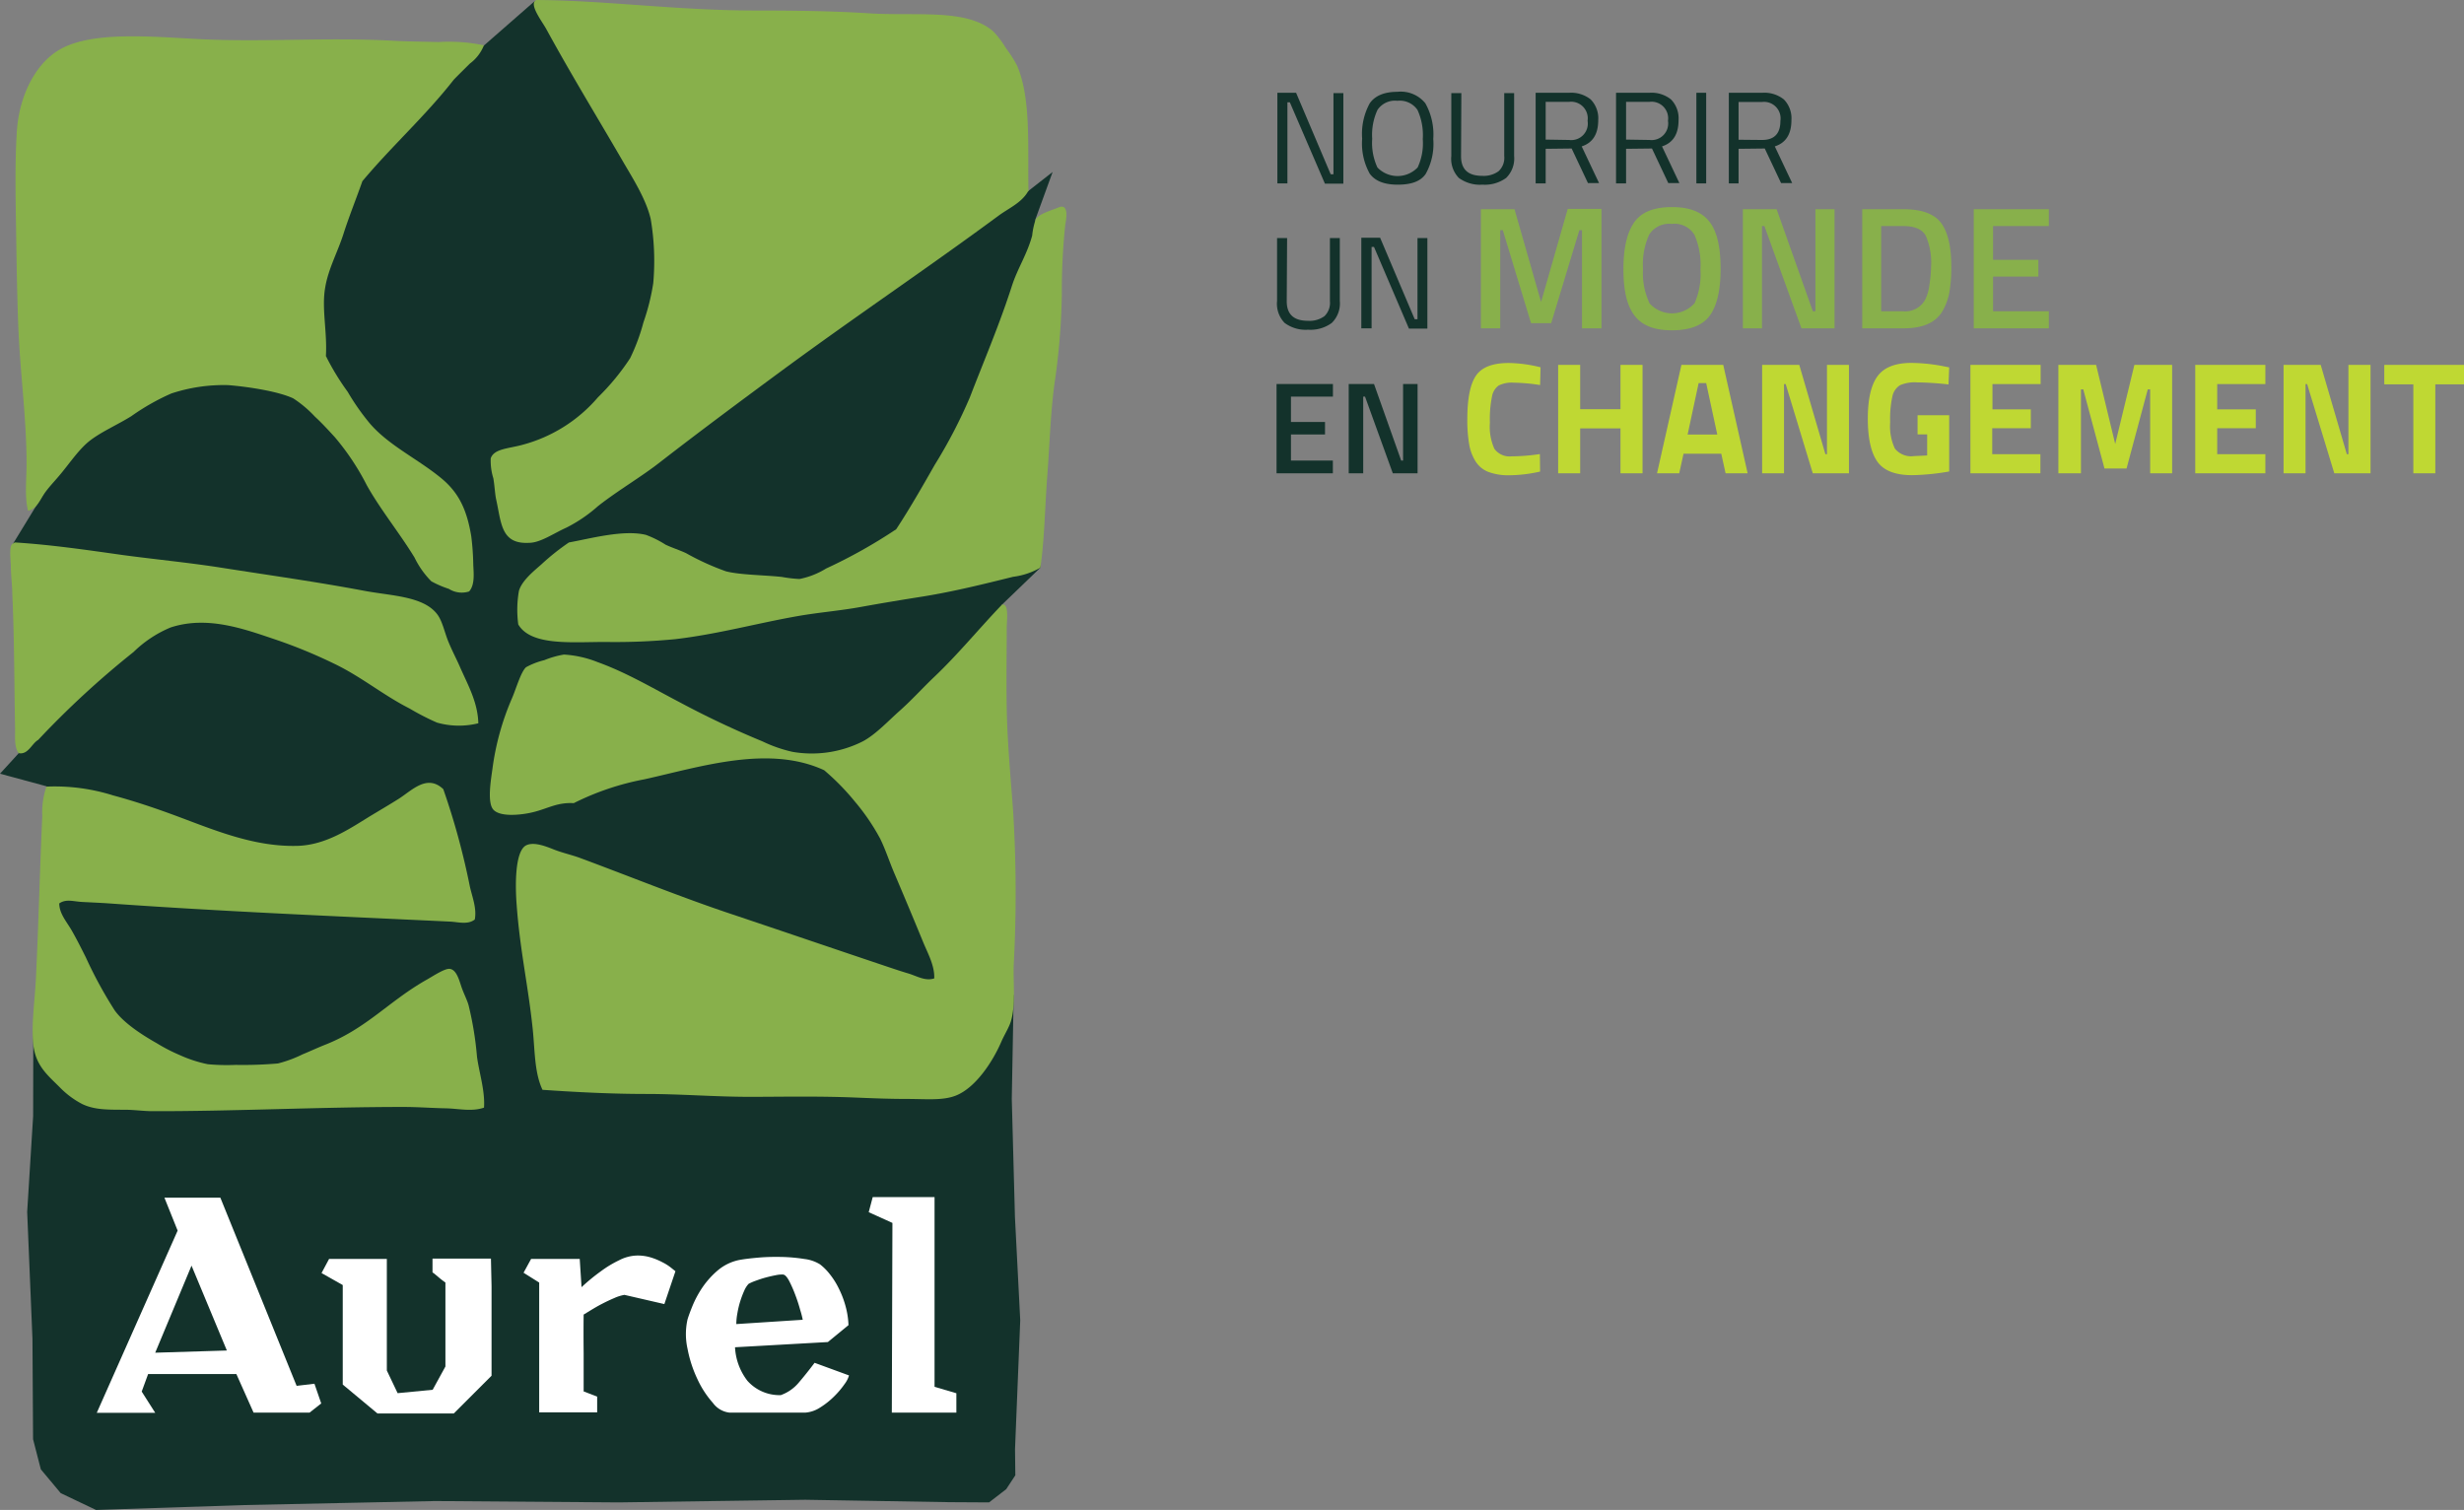 <svg xmlns="http://www.w3.org/2000/svg" viewBox="0 0 326.38 200"><rect x="0" y="0" width="326.38" height="200" fill="#808080" stroke="none"/><defs><style>.cls-1,.cls-3{fill:#13322b;}.cls-2{fill:#fff;}.cls-3,.cls-4{fill-rule:evenodd;}.cls-4,.cls-5{fill:#88b04b;}.cls-6{fill:#bfd833;}</style></defs><g id="Calque_2" data-name="Calque 2"><g id="Calque_1-2" data-name="Calque 1"><polygon class="cls-1" points="4.41 136.55 4.39 147.83 3.6 160.52 4.3 177.34 4.38 190.63 5.41 194.62 8.04 197.77 12.72 200 32.39 199.35 57.61 198.82 81.96 199 106.66 198.65 125.75 198.97 131.01 199 133.28 197.25 134.49 195.41 134.45 191.92 135.14 174.88 134.44 161.22 134.02 145.56 134.27 131.79 78.41 133.68 66.55 141.02 32.39 142.94 4.41 136.55"/><path class="cls-2" d="M39.29,183.56l2.36-.28.9,2.61L41,187.11H33.59L31.31,182l-11.69,0-.85,2.32,1.79,2.81H12.82L23.53,163l-1.75-4.36h7.41Zm-18.73-4.39,9.49-.29-4.68-11.24Z"/><path class="cls-2" d="M65.11,170.37c0,1.41,0,2.85,0,4.32s0,2.87,0,4.21v3.32l-5,5H50l-4.6-3.83V170.21l-2.81-1.59,1-1.87h7.65l0,14.78,1.43,3,4.64-.45L59,181l0-11.12-.38-.28c-.18-.14-.36-.28-.53-.43l-.49-.41a2.13,2.13,0,0,0-.31-.22v-1.83h7.74Z"/><path class="cls-2" d="M77.31,179.19c0,1.8,0,3.51,0,5.11l1.79.69c0,.35,0,.7,0,1s0,.7,0,1.08H71.42c0-.41,0-1,0-1.69s0-1.53,0-2.43,0-1.83,0-2.83V169.88l-2.07-1.3,1-1.83h6.44l.24,3.74a25.85,25.85,0,0,1,2.57-2.11A14.52,14.52,0,0,1,82,166.93a5.43,5.43,0,0,1,2.38-.63,6,6,0,0,1,1.91.28,8.9,8.9,0,0,1,1.51.64,6.33,6.33,0,0,1,1.08.69l.59.47L88,172.73l-5.29-1.22a5.76,5.76,0,0,0-1.36.43q-.8.34-1.59.75c-.53.27-1,.55-1.45.82l-1,.61Q77.28,176.48,77.31,179.19Z"/><path class="cls-2" d="M99,182.89a5.69,5.69,0,0,0,4.42,1.9,5.5,5.5,0,0,0,2.36-1.63c.65-.76,1.36-1.64,2.12-2.65l4.56,1.67a3.44,3.44,0,0,1-.57,1.12,11.29,11.29,0,0,1-1.37,1.63,10.56,10.56,0,0,1-1.87,1.49,4.17,4.17,0,0,1-2,.69h-10a3.16,3.16,0,0,1-2.22-1.29,12.77,12.77,0,0,1-2.06-3.17,16.52,16.52,0,0,1-1.3-4,8.9,8.9,0,0,1,0-3.89c.14-.46.37-1.09.69-1.87a13.75,13.75,0,0,1,1.3-2.39,11.55,11.55,0,0,1,2-2.22,6.4,6.4,0,0,1,2.81-1.38c.73-.14,1.62-.24,2.65-.33s2.07-.1,3.11-.08a21.81,21.81,0,0,1,2.93.27,5,5,0,0,1,2.06.71,7.33,7.33,0,0,1,1.28,1.28,10.2,10.2,0,0,1,1.22,1.94A12.54,12.54,0,0,1,112,173a11,11,0,0,1,.39,2.52l-2.73,2.24-12.3.69A7.93,7.93,0,0,0,99,182.89Zm7-9.36a21,21,0,0,0-.65-2,17.3,17.3,0,0,0-.81-1.85c-.29-.54-.55-.83-.8-.86a3.75,3.75,0,0,0-1,.09c-.42.08-.85.18-1.3.3s-.87.26-1.28.41a6.86,6.86,0,0,0-1,.43,3.11,3.11,0,0,0-.57.89,12.73,12.73,0,0,0-.53,1.39,11.74,11.74,0,0,0-.38,1.58,8.32,8.32,0,0,0-.15,1.47l8.8-.57A11.55,11.55,0,0,0,106,173.53Z"/><path class="cls-2" d="M123.79,183.69l2.89.85v2.57h-8.55l.08-25.13-3.14-1.42.53-2h8.19Z"/><polygon class="cls-3" points="47.82 11.57 64.1 6.03 70.78 0.19 108.52 4.82 130.81 11.57 136.04 25.43 139.43 22.78 137.15 29.05 137.66 41.64 137.81 75.19 132.7 80.11 128.4 109.66 127.17 136.46 86.71 143.29 71.9 144.35 64.1 146.67 10.34 141.72 7.36 130.51 6.17 104.15 0 102.48 2.46 99.79 1.72 72.03 5.8 65.35 11.39 12.45 47.82 11.57"/><path class="cls-4" d="M71.06,0c9.24.06,18.61,1.39,29,1.39,4.72,0,10,.05,15,.37,6.26.41,13-.69,16.53,2.42a12.84,12.84,0,0,1,1.67,2.22,15.85,15.85,0,0,1,1.48,2.33c1.83,4.33,1.38,10.41,1.49,16.61-.08,0-.09,0-.1.09-.89,1.48-2.56,2.17-3.89,3.16-9.49,7-18.88,13.29-28.69,20.51-5.25,3.87-10.81,8-16.06,12.07-2.54,2-5.51,3.7-8.26,5.85A19.52,19.52,0,0,1,75,69.9c-1.59.7-3.42,2-4.92,2-3.73.2-3.66-2.6-4.36-5.75-.16-.73-.2-1.8-.37-2.79A7.85,7.85,0,0,1,65,60.71c.43-1.26,2.27-1.28,4.08-1.76a19.86,19.86,0,0,0,10.12-6.32,31,31,0,0,0,4.27-5.19,26.16,26.16,0,0,0,1.76-4.74,29.1,29.1,0,0,0,1.3-5.2A33.24,33.24,0,0,0,86.19,29c-.6-2.57-2.28-5.23-3.62-7.52-3.48-6-6.8-11.4-10.21-17.63-.47-.87-2-2.85-1.58-3.62A.7.7,0,0,1,71.06,0Z"/><path class="cls-4" d="M64.1,6a5.55,5.55,0,0,1-1.86,2.42c-.71.71-1.43,1.41-2.13,2.13C56.38,15.33,51.9,19.34,48,24c-.81,2.31-1.73,4.57-2.51,7s-2,4.6-2.41,7.06c-.5,2.77.28,5.89.09,9.09,0,.08.09.1.09.19a33.3,33.3,0,0,0,2.79,4.55,30.93,30.93,0,0,0,3,4.27c2.55,2.92,6.38,4.67,9.47,7.24,2.26,1.89,3.32,4.12,3.9,7.61a34.31,34.31,0,0,1,.27,3.81c.06,1.21.21,2.66-.55,3.52A3.18,3.18,0,0,1,59.46,78a13.41,13.41,0,0,1-2.32-1,11.57,11.57,0,0,1-2.23-3.15c-2-3.27-4.53-6.37-6.32-9.57a32.84,32.84,0,0,0-4.26-6.4c-.76-.82-1.66-1.82-2.61-2.69a15.44,15.44,0,0,0-2.87-2.42c-2-.94-6-1.55-8.64-1.76a22.09,22.09,0,0,0-7.52,1.11,29.82,29.82,0,0,0-5.29,3c-1.78,1.11-3.83,2-5.38,3.16s-2.83,3.15-4.18,4.73c-.67.8-1.43,1.57-2,2.42s-1,2-2.13,2.22c-.47-2-.19-4.12-.19-6.22,0-6.09-.88-12.21-1.11-18.56-.16-4.28-.22-8.53-.28-12.63-.07-4.31-.16-8.54.09-12.62C2.46,13,4.49,8.75,7.57,6.77,11.84,4,20.18,4.88,26.78,5.2c8.11.38,16.57-.26,25,.18,2.12.12,4.23.14,6.31.19A22.6,22.6,0,0,1,64.1,6Z"/><path class="cls-4" d="M137.81,75.19a9.69,9.69,0,0,1-3.62,1.21c-3.75.93-7.8,1.94-11.88,2.6-2.71.43-5.47.88-8.27,1.39s-5.55.72-8.35,1.21c-5.37.94-10.61,2.4-16.25,3.06a82.56,82.56,0,0,1-9.28.37c-4.44,0-9.82.55-11.51-2.32a14.45,14.45,0,0,1,.09-4.46c.41-1.36,1.92-2.57,3-3.52a30.73,30.73,0,0,1,3.62-2.88c2.84-.51,7.23-1.73,10.21-1a13.72,13.72,0,0,1,2.6,1.3c.9.42,1.85.72,2.69,1.11a34,34,0,0,0,5.29,2.41c1.87.49,5.21.5,7.43.75a17.44,17.44,0,0,0,2.32.27,10.6,10.6,0,0,0,3.53-1.39,67.88,67.88,0,0,0,9.28-5.2c1.75-2.66,3.42-5.57,5.11-8.54a66.31,66.31,0,0,0,4.64-8.91c1.87-4.86,3.92-9.63,5.57-14.76.76-2.36,2-4.15,2.69-6.68a9.88,9.88,0,0,1,.46-2.14c.51-.81,2.16-1.22,3-1.58,1.54-.68,1,1.83.93,2.23a83.49,83.49,0,0,0-.46,9.28,90.22,90.22,0,0,1-1,12c-.52,4-.63,8.18-.93,12.07S138.36,71.41,137.81,75.19Z"/><path class="cls-4" d="M63.36,95.8a10.63,10.63,0,0,1-5.48-.09,33.55,33.55,0,0,1-3.62-1.86c-3.54-1.79-6.44-4.26-10.12-6a66.69,66.69,0,0,0-7.71-3.16c-4-1.34-8.92-3.19-13.83-1.58a15.56,15.56,0,0,0-4.91,3.25A119.11,119.11,0,0,0,5.06,98c-.88.51-1.32,2-2.6,1.76-.6-.88-.44-2.12-.46-3.25-.12-6-.09-11.63-.37-17.82,0-1-.15-2.13-.19-3.44,0-1.14-.31-3,.28-3.25A.68.68,0,0,1,2,71.85c4.76.3,9.55,1,14.29,1.67,4.31.58,8.72,1,13,1.67,6.36,1,12.62,1.87,18.94,3.06,3.6.68,7.8.7,9.65,3.07.71.9,1,2.41,1.49,3.62s1.12,2.39,1.57,3.43C62,90.78,63.28,93,63.36,95.8Z"/><path class="cls-4" d="M132.7,80.11c1-.32.65,2.11.65,3.06,0,3.42-.07,6.85,0,10.68.09,4.55.52,9.17.84,13.46a176,176,0,0,1,.09,20.42c-.09,2.48.28,5.34-.37,7.52-.27.89-.87,1.79-1.3,2.79-1.14,2.62-3.37,6-5.94,7.05-1.75.72-4,.47-6.5.47s-4.77-.1-7-.19c-4.84-.2-10-.09-13.83-.09-4.61,0-9.17-.38-13.74-.38s-9.31-.24-13.74-.55c-1.08-2.28-1-5.21-1.3-8.08-.61-5.81-1.7-10.48-2.13-16.52-.18-2.36-.26-7.07,1.3-7.8,1-.46,2.51.12,3.61.56s2.44.74,3.44,1.11c6.45,2.39,13.31,5.17,19.77,7.34,6.84,2.29,13.53,4.58,20.33,6.86,1.13.38,2.3.78,3.44,1.12s2.24,1.05,3.43.65c.06-1.71-.85-3.29-1.48-4.83q-1.87-4.55-3.81-9.1c-.65-1.52-1.16-3.12-1.86-4.55a28.3,28.3,0,0,0-3.34-4.91,31.75,31.75,0,0,0-4.09-4.18c-7.39-3.42-16.49-.41-23.85,1.21A35.4,35.4,0,0,0,76,106.38c-2.39-.13-3.57.84-5.85,1.3-1.54.31-4,.5-4.82-.46s-.29-4-.1-5.39a34.77,34.77,0,0,1,2.6-9.37c.55-1.28,1.17-3.49,1.86-4.09a9.85,9.85,0,0,1,2.41-.93,12.09,12.09,0,0,1,2.6-.74,14.28,14.28,0,0,1,4.46,1C83,89.08,86.66,91.26,90,93a120.3,120.3,0,0,0,11,5.2,18.35,18.35,0,0,0,4,1.39,15,15,0,0,0,9.28-1.39c1.71-.91,3.31-2.65,4.92-4.08s3.11-3.1,4.55-4.46C126.89,86.68,129.62,83.33,132.7,80.11Z"/><path class="cls-4" d="M58.72,104.53a96.85,96.85,0,0,1,3.52,12.9c.32,1.41.93,2.89.65,4.36-.92.73-2.22.33-3.25.28-15.06-.71-30.44-1.35-45.2-2.41-1.17-.08-2.37-.13-3.53-.19s-2.16-.44-3.06.19c0,1.37,1,2.44,1.67,3.62s1.26,2.35,1.85,3.53a56.67,56.67,0,0,0,3.81,7c1.18,1.67,3.59,3.24,5.57,4.36a23.08,23.08,0,0,0,3.06,1.58,17.51,17.51,0,0,0,3.71,1.21,28,28,0,0,0,3.72.09,53.49,53.49,0,0,0,5.57-.19,16.34,16.34,0,0,0,3.25-1.2c1-.41,2.09-.92,3.06-1.3,5.54-2.2,8.4-5.78,13.46-8.63.83-.47,2.34-1.48,3-1.4.82.11,1.17,1.24,1.49,2.23s.8,1.86,1,2.6a43.82,43.82,0,0,1,1.11,6.78c.27,2.08,1.09,4.54.93,6.77-1.63.57-3.39.12-5.11.09s-3.67-.18-5.57-.18c-10.93,0-22.9.59-33.23.56-1.18,0-2.45-.19-3.71-.19-2.33,0-4,0-5.57-.74a11.54,11.54,0,0,1-3-2.23c-1.67-1.67-3.26-2.91-3.53-5.85-.24-2.63.23-5.7.37-8.63.33-6.81.52-14.37.84-21.45a10.51,10.51,0,0,1,.55-3.9A25.81,25.81,0,0,1,15,105.36c2.68.72,5.26,1.58,7.8,2.51,5.16,1.89,10.59,4.31,16.53,4.17,3.92-.09,7.11-2.37,9.93-4.08,1.13-.68,2.34-1.39,3.53-2.14C54.54,104.72,56.56,102.47,58.72,104.53Z"/><path class="cls-1" d="M169.2,24.29v-12h2.48l4.58,10.79h.37V12.33h1.31v12H175.5l-4.65-10.78h-.32V24.29Z"/><path class="cls-1" d="M189.85,18.4a8.16,8.16,0,0,1-1,4.63c-.68,1-1.92,1.43-3.71,1.43s-3-.49-3.71-1.46a8.25,8.25,0,0,1-1-4.63,8.45,8.45,0,0,1,1-4.68c.69-1,1.92-1.53,3.68-1.53a4.18,4.18,0,0,1,3.69,1.52A8.41,8.41,0,0,1,189.85,18.4Zm-8.09,0a7.72,7.72,0,0,0,.69,3.78,3.69,3.69,0,0,0,5.33,0,7.55,7.55,0,0,0,.68-3.76,8,8,0,0,0-.7-3.86,2.84,2.84,0,0,0-2.66-1.21,2.79,2.79,0,0,0-2.64,1.21A7.85,7.85,0,0,0,181.76,18.36Z"/><path class="cls-1" d="M193.53,20.7c0,1.73.93,2.59,2.8,2.59a3.33,3.33,0,0,0,2.18-.62,2.41,2.41,0,0,0,.74-2V12.33h1.31v8.33a3.61,3.61,0,0,1-1.06,2.91,4.82,4.82,0,0,1-3.14.89,4.74,4.74,0,0,1-3.12-.89,3.64,3.64,0,0,1-1-2.91V12.33h1.33Z"/><path class="cls-1" d="M204.74,19.71v4.58h-1.33v-12h4.43a4.15,4.15,0,0,1,2.86.88,3.57,3.57,0,0,1,1,2.75c0,1.84-.73,3-2.19,3.47l2.3,4.86h-1.47l-2.16-4.58Zm3.11-1.17A2.19,2.19,0,0,0,210.29,16a2.2,2.2,0,0,0-2.45-2.51h-3.1v5Z"/><path class="cls-1" d="M215.39,19.71v4.58h-1.33v-12h4.42a4.13,4.13,0,0,1,2.86.88,3.57,3.57,0,0,1,1,2.75c0,1.84-.73,3-2.19,3.47l2.3,4.86h-1.47l-2.16-4.58Zm3.11-1.17A2.2,2.2,0,0,0,220.94,16a2.2,2.2,0,0,0-2.46-2.51h-3.09v5Z"/><path class="cls-1" d="M224.7,24.29v-12H226v12Z"/><path class="cls-1" d="M230.29,19.71v4.58H229v-12h4.43a4.13,4.13,0,0,1,2.86.88,3.57,3.57,0,0,1,1,2.75c0,1.84-.73,3-2.2,3.47l2.3,4.86h-1.47l-2.16-4.58Zm3.11-1.17q2.43,0,2.43-2.52a2.19,2.19,0,0,0-2.45-2.51h-3.09v5Z"/><path class="cls-1" d="M170.44,39.9c0,1.73.93,2.59,2.8,2.59a3.35,3.35,0,0,0,2.19-.61,2.44,2.44,0,0,0,.73-2V31.53h1.31v8.33a3.61,3.61,0,0,1-1.06,2.91,4.74,4.74,0,0,1-3.14.9,4.64,4.64,0,0,1-3.11-.9,3.64,3.64,0,0,1-1-2.91V31.53h1.33Z"/><path class="cls-1" d="M180.32,43.49v-12h2.49l4.58,10.79h.37V31.53h1.31v12h-2.44L182,32.71h-.32V43.49Z"/><path class="cls-5" d="M196.16,43.49V27.71h4.45L204.13,40l3.53-12.33h4.47V43.49h-2.58v-13h-.35l-3.73,12.31H202.8l-3.74-12.31h-.34v13Z"/><path class="cls-5" d="M226.47,41.81c-.94,1.29-2.61,1.94-5,1.94s-4-.65-5-2-1.43-3.34-1.43-6.12.48-4.84,1.44-6.2,2.63-2,5-2,4,.67,5,2,1.43,3.41,1.43,6.21S227.42,40.52,226.47,41.81Zm-8-1.66a4,4,0,0,0,6,0,9.63,9.63,0,0,0,.77-4.49,9.85,9.85,0,0,0-.8-4.57,3.08,3.08,0,0,0-3-1.43,3.12,3.12,0,0,0-3,1.43,9.64,9.64,0,0,0-.81,4.55A9.34,9.34,0,0,0,218.49,40.15Z"/><path class="cls-5" d="M230.86,43.49V27.71h4.47l4.8,13.52h.34V27.71H243V43.49h-4.38l-4.91-13.55h-.32V43.49Z"/><path class="cls-5" d="M252.13,43.49h-5.46V27.71h5.46q3.63,0,5,1.84c.9,1.23,1.34,3.16,1.34,5.79a19.28,19.28,0,0,1-.26,3.4,7.78,7.78,0,0,1-.94,2.52C256.37,42.75,254.66,43.49,252.13,43.49Zm3.66-8.15a9,9,0,0,0-.71-4.13c-.48-.84-1.46-1.27-3-1.27h-2.9V41.23h2.9a3,3,0,0,0,3-1.68,6.44,6.44,0,0,0,.49-1.82A17.75,17.75,0,0,0,255.79,35.34Z"/><path class="cls-5" d="M261.44,43.49V27.71h9.95v2.23H264v4.47h6v2.22h-6v4.6h7.39v2.26Z"/><path class="cls-1" d="M169.09,62.69V50.86h7.47v1.67H171v3.36h4.51v1.66H171V61h5.55v1.69Z"/><path class="cls-1" d="M178.65,62.69V50.86H182L185.6,61h.25V50.86h1.92V62.69h-3.28l-3.68-10.16h-.24V62.69Z"/><path class="cls-6" d="M204,62.46a18.85,18.85,0,0,1-4,.49,7.6,7.6,0,0,1-2.87-.45,3.49,3.49,0,0,1-1.69-1.41,6.2,6.2,0,0,1-.84-2.28,18.76,18.76,0,0,1-.24-3.3c0-2.77.4-4.7,1.18-5.8s2.22-1.63,4.32-1.63a18.36,18.36,0,0,1,4.2.57L204,51a24.18,24.18,0,0,0-3.48-.31,3.84,3.84,0,0,0-2,.37,2.23,2.23,0,0,0-.88,1.4,15,15,0,0,0-.29,3.53,7.16,7.16,0,0,0,.59,3.45,2.49,2.49,0,0,0,2.32,1,24.67,24.67,0,0,0,3.71-.3Z"/><path class="cls-6" d="M214.65,62.69V56.74h-5.34v5.95h-2.92V48.33h2.92V54.2h5.34V48.33h2.92V62.69Z"/><path class="cls-6" d="M219.49,62.69l3.23-14.36h5.54l3.23,14.36h-2.92L228,60.1h-5l-.57,2.59ZM225,50.74l-1.46,6.82h3.93L226,50.74Z"/><path class="cls-6" d="M233.41,62.69V48.33h4.92l3.46,11.83H242V48.33h2.91V62.69h-4.79l-3.59-11.82h-.22V62.69Z"/><path class="cls-6" d="M254,57.54V55h4.19v7.45a31.68,31.68,0,0,1-4.9.49q-3.36,0-4.62-1.8t-1.26-5.7c0-2.61.44-4.48,1.31-5.64s2.36-1.73,4.46-1.73a22.82,22.82,0,0,1,4.25.44l.76.15-.09,2.26a40.69,40.69,0,0,0-4.15-.27,4.93,4.93,0,0,0-2.27.37,2.29,2.29,0,0,0-1,1.41,14,14,0,0,0-.31,3.51,7,7,0,0,0,.62,3.47,2.75,2.75,0,0,0,2.53,1l1.75-.08V57.54Z"/><path class="cls-6" d="M261,62.69V48.33h9.3v2.54h-6.38v3.35H269v2.5h-5.11v3.44h6.38v2.53Z"/><path class="cls-6" d="M272.65,62.69V48.33h5l2.53,10.48,2.54-10.48h5V62.69h-2.91V51.58h-.32l-2.81,10.48h-2.92l-2.81-10.48h-.31V62.69Z"/><path class="cls-6" d="M290.78,62.69V48.33h9.29v2.54h-6.38v3.35h5.11v2.5h-5.11v3.44h6.38v2.53Z"/><path class="cls-6" d="M302.48,62.69V48.33h4.92l3.46,11.83h.21V48.33H314V62.69h-4.8L305.6,50.87h-.21V62.69Z"/><path class="cls-6" d="M315.82,50.91V48.33h10.56v2.58h-3.8V62.69h-2.91V50.91Z"/></g></g></svg>